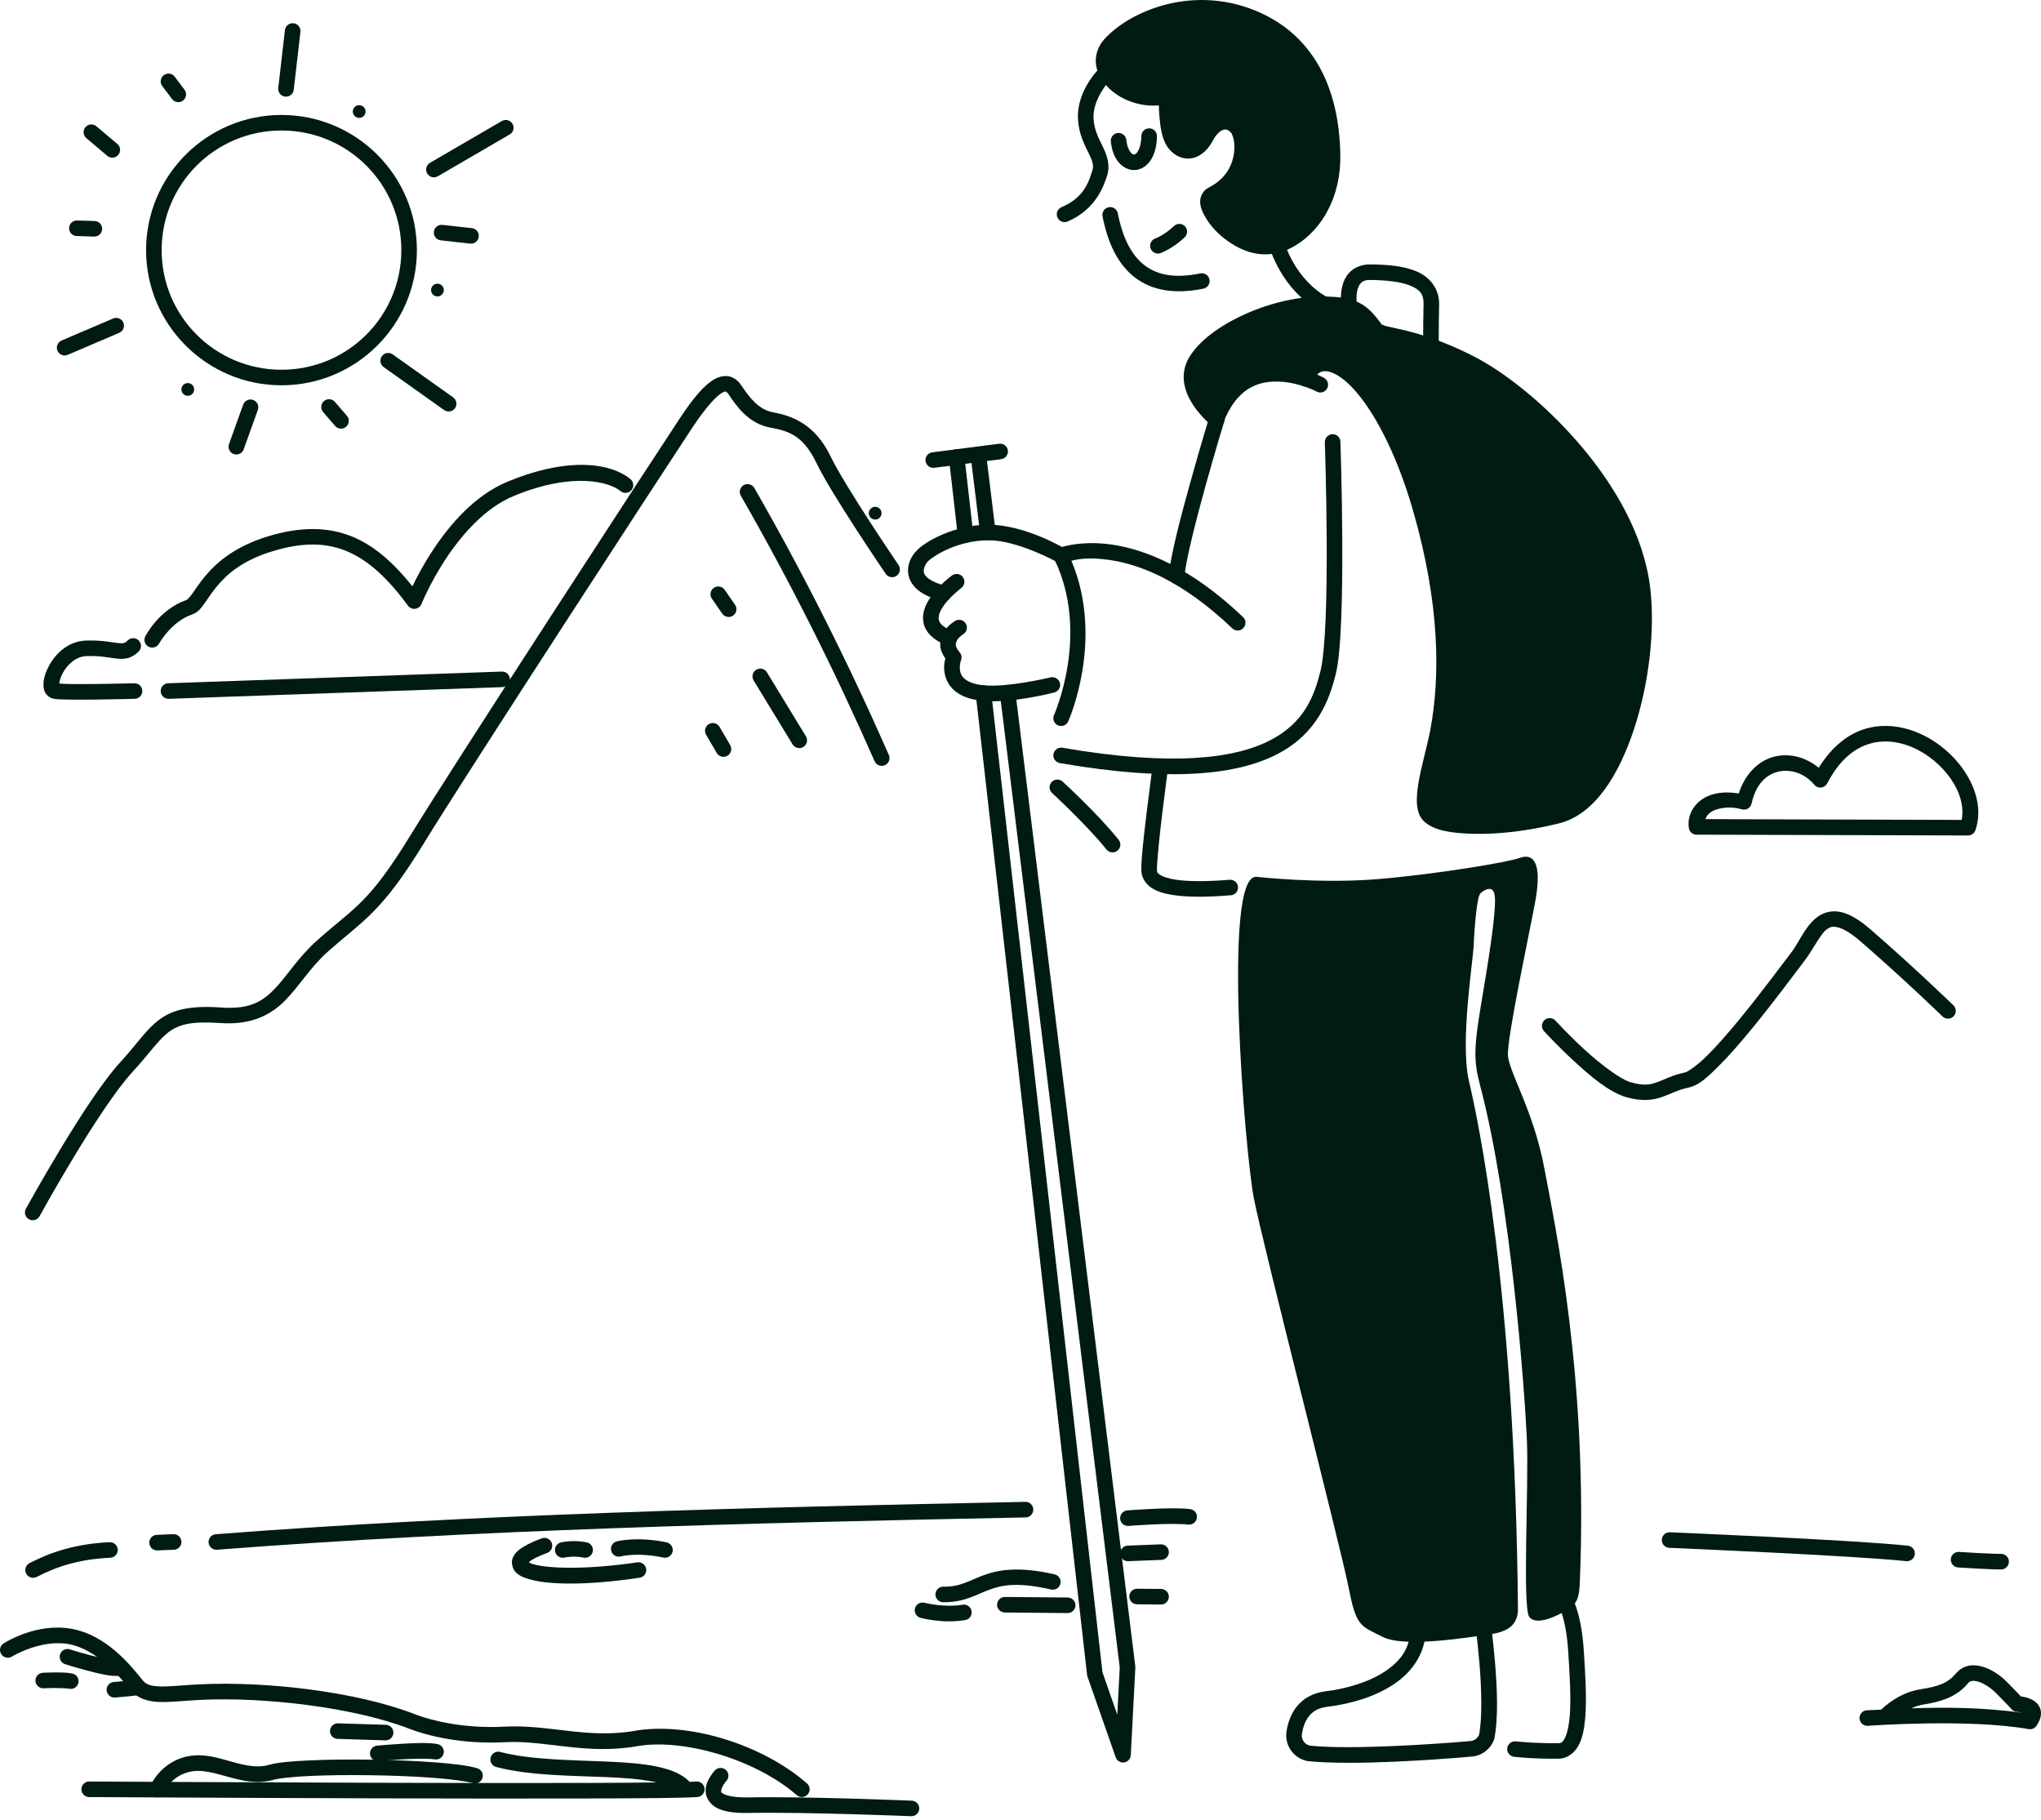 <svg width="360" height="321" viewBox="0 0 360 321" fill="none" xmlns="http://www.w3.org/2000/svg">
<path d="M49.651 20.275C36.476 20.275 25.767 30.964 25.767 44.112C25.767 57.261 36.476 67.949 49.651 67.949C62.825 67.949 73.533 57.26 73.533 44.112C73.533 30.964 62.825 20.275 49.651 20.275ZM49.651 23.015C61.342 23.015 70.788 32.444 70.788 44.112C70.788 55.78 61.342 65.208 49.651 65.208C37.96 65.208 28.512 55.78 28.512 44.112C28.512 32.444 37.96 23.015 49.651 23.015Z" fill="#001B13"/>
<path d="M51.783 4.102C51.603 4.082 51.422 4.096 51.248 4.146C51.074 4.195 50.912 4.278 50.77 4.39C50.629 4.502 50.511 4.641 50.423 4.798C50.335 4.956 50.279 5.129 50.259 5.308L49.079 15.52C49.037 15.881 49.141 16.244 49.368 16.529C49.594 16.814 49.925 16.998 50.287 17.039C50.467 17.06 50.648 17.045 50.822 16.995C50.995 16.946 51.157 16.863 51.299 16.751C51.44 16.639 51.558 16.5 51.646 16.343C51.733 16.185 51.789 16.012 51.81 15.833L52.99 5.622C53.031 5.261 52.928 4.898 52.701 4.613C52.475 4.328 52.145 4.144 51.783 4.102Z" fill="#001B13"/>
<path fill-rule="evenodd" clip-rule="evenodd" d="M64.482 19.669C64.482 19.967 64.363 20.253 64.152 20.464C63.941 20.675 63.654 20.793 63.355 20.793C63.056 20.793 62.77 20.675 62.559 20.464C62.347 20.253 62.229 19.967 62.229 19.669C62.229 19.371 62.347 19.085 62.559 18.874C62.77 18.663 63.056 18.545 63.355 18.545C63.654 18.545 63.941 18.663 64.152 18.874C64.363 19.085 64.482 19.371 64.482 19.669Z" fill="#001B13"/>
<path fill-rule="evenodd" clip-rule="evenodd" d="M78.285 51.156C78.285 51.454 78.166 51.74 77.955 51.951C77.744 52.162 77.457 52.281 77.158 52.281C76.859 52.281 76.573 52.162 76.362 51.951C76.151 51.74 76.032 51.454 76.032 51.156C76.032 50.858 76.151 50.572 76.362 50.361C76.573 50.15 76.859 50.032 77.158 50.032C77.457 50.032 77.744 50.15 77.955 50.361C78.166 50.572 78.285 50.858 78.285 51.156Z" fill="#001B13"/>
<path fill-rule="evenodd" clip-rule="evenodd" d="M155.493 90.507C155.493 90.806 155.374 91.092 155.163 91.302C154.951 91.513 154.665 91.632 154.366 91.632C154.067 91.632 153.781 91.513 153.57 91.302C153.358 91.092 153.24 90.806 153.24 90.507C153.24 90.209 153.358 89.923 153.57 89.713C153.781 89.502 154.067 89.383 154.366 89.383C154.665 89.383 154.951 89.502 155.163 89.713C155.374 89.923 155.493 90.209 155.493 90.507Z" fill="#001B13"/>
<path fill-rule="evenodd" clip-rule="evenodd" d="M34.247 68.68C34.247 68.978 34.128 69.264 33.917 69.475C33.706 69.686 33.419 69.804 33.12 69.804C32.822 69.804 32.535 69.686 32.324 69.475C32.113 69.264 31.994 68.978 31.994 68.68C31.994 68.382 32.113 68.096 32.324 67.885C32.535 67.674 32.822 67.556 33.12 67.556C33.419 67.556 33.706 67.674 33.917 67.885C34.128 68.096 34.247 68.382 34.247 68.68Z" fill="#001B13"/>
<path d="M88.519 21.341L75.839 28.718C75.525 28.901 75.296 29.202 75.203 29.554C75.11 29.905 75.161 30.28 75.345 30.594C75.529 30.908 75.83 31.136 76.182 31.229C76.535 31.321 76.91 31.27 77.224 31.087L89.904 23.71C90.219 23.527 90.448 23.226 90.54 22.874C90.633 22.523 90.582 22.148 90.398 21.834C90.215 21.52 89.914 21.292 89.561 21.199C89.209 21.107 88.834 21.158 88.519 21.341Z" fill="#001B13"/>
<path d="M78.043 39.659C77.863 39.639 77.682 39.655 77.508 39.705C77.335 39.755 77.173 39.839 77.032 39.952C76.891 40.064 76.774 40.203 76.687 40.361C76.6 40.519 76.545 40.692 76.525 40.871C76.505 41.05 76.521 41.232 76.571 41.405C76.621 41.578 76.705 41.739 76.818 41.88C76.931 42.021 77.07 42.138 77.228 42.225C77.386 42.312 77.56 42.366 77.74 42.386L82.931 42.962C83.111 42.981 83.292 42.966 83.466 42.916C83.639 42.866 83.8 42.782 83.942 42.669C84.082 42.557 84.2 42.418 84.287 42.26C84.374 42.102 84.429 41.928 84.449 41.749C84.469 41.57 84.453 41.389 84.403 41.216C84.353 41.043 84.269 40.882 84.156 40.741C84.043 40.6 83.904 40.483 83.746 40.396C83.588 40.309 83.414 40.255 83.234 40.235L78.043 39.659Z" fill="#001B13"/>
<path d="M69.267 62.503C69.12 62.399 68.954 62.324 68.778 62.283C68.602 62.243 68.42 62.238 68.242 62.267C68.064 62.297 67.893 62.362 67.74 62.458C67.587 62.553 67.455 62.678 67.35 62.825C67.245 62.971 67.17 63.137 67.13 63.313C67.089 63.489 67.084 63.67 67.114 63.848C67.144 64.026 67.208 64.196 67.304 64.349C67.4 64.501 67.525 64.634 67.672 64.738L78.338 72.319C78.485 72.424 78.651 72.498 78.827 72.539C79.003 72.579 79.185 72.584 79.363 72.555C79.541 72.525 79.712 72.46 79.865 72.365C80.018 72.269 80.151 72.144 80.255 71.997C80.467 71.701 80.551 71.333 80.491 70.975C80.43 70.616 80.23 70.296 79.933 70.085L69.267 62.503Z" fill="#001B13"/>
<path d="M57.141 70.738C56.864 70.975 56.694 71.312 56.667 71.675C56.641 72.038 56.759 72.396 56.997 72.672L59.107 75.12C59.345 75.395 59.683 75.565 60.046 75.592C60.41 75.619 60.769 75.501 61.045 75.263C61.321 75.026 61.492 74.689 61.519 74.326C61.546 73.963 61.428 73.605 61.19 73.329L59.08 70.883C58.962 70.746 58.819 70.634 58.657 70.552C58.496 70.471 58.321 70.422 58.141 70.409C57.96 70.395 57.779 70.418 57.608 70.474C57.436 70.53 57.277 70.62 57.141 70.738Z" fill="#001B13"/>
<path d="M44.649 70.534C44.479 70.474 44.298 70.447 44.118 70.456C43.938 70.464 43.761 70.508 43.598 70.585C43.434 70.662 43.288 70.771 43.167 70.904C43.045 71.038 42.952 71.194 42.891 71.363L40.392 78.32C40.331 78.489 40.304 78.669 40.313 78.849C40.322 79.029 40.366 79.206 40.443 79.369C40.52 79.532 40.629 79.678 40.763 79.799C40.897 79.92 41.053 80.013 41.223 80.074C41.393 80.135 41.573 80.162 41.754 80.153C41.934 80.144 42.111 80.1 42.274 80.023C42.437 79.946 42.584 79.838 42.705 79.704C42.826 79.571 42.92 79.415 42.981 79.245L45.48 72.289C45.54 72.119 45.567 71.939 45.558 71.759C45.55 71.579 45.505 71.403 45.428 71.24C45.351 71.077 45.243 70.931 45.109 70.81C44.975 70.689 44.819 70.595 44.649 70.534Z" fill="#001B13"/>
<path d="M21.002 56.158C20.834 56.091 20.655 56.058 20.474 56.06C20.294 56.062 20.116 56.1 19.95 56.171L10.86 60.056C10.694 60.127 10.544 60.23 10.418 60.359C10.292 60.488 10.192 60.641 10.125 60.808C10.058 60.975 10.025 61.154 10.027 61.334C10.029 61.515 10.067 61.693 10.138 61.858C10.209 62.024 10.312 62.174 10.442 62.3C10.571 62.425 10.724 62.525 10.891 62.592C11.059 62.658 11.238 62.692 11.419 62.69C11.599 62.687 11.778 62.65 11.944 62.579L21.033 58.693C21.199 58.622 21.349 58.519 21.476 58.39C21.602 58.261 21.701 58.109 21.768 57.941C21.835 57.774 21.868 57.595 21.866 57.415C21.864 57.235 21.826 57.057 21.755 56.891C21.684 56.726 21.581 56.576 21.451 56.45C21.322 56.324 21.169 56.225 21.002 56.158Z" fill="#001B13"/>
<path d="M13.603 38.883C13.423 38.878 13.243 38.908 13.074 38.971C12.905 39.035 12.751 39.132 12.619 39.255C12.488 39.378 12.382 39.526 12.307 39.691C12.233 39.855 12.192 40.032 12.187 40.212C12.181 40.392 12.211 40.572 12.275 40.74C12.339 40.909 12.435 41.063 12.559 41.195C12.682 41.326 12.831 41.432 12.995 41.506C13.16 41.58 13.338 41.621 13.518 41.626L16.599 41.721C16.964 41.732 17.317 41.599 17.583 41.35C17.849 41.101 18.005 40.757 18.016 40.394C18.022 40.214 17.992 40.034 17.928 39.865C17.864 39.697 17.768 39.543 17.644 39.411C17.52 39.28 17.372 39.174 17.207 39.1C17.043 39.026 16.865 38.985 16.685 38.98L13.603 38.883Z" fill="#001B13"/>
<path d="M16.001 21.951C15.638 21.981 15.301 22.154 15.066 22.432C14.831 22.71 14.716 23.069 14.746 23.432C14.777 23.794 14.95 24.13 15.229 24.364L18.924 27.484C19.203 27.718 19.563 27.833 19.926 27.803C20.29 27.772 20.626 27.599 20.861 27.322C21.096 27.044 21.211 26.684 21.181 26.322C21.151 25.959 20.978 25.624 20.7 25.389L17.004 22.269C16.866 22.153 16.706 22.065 16.534 22.011C16.362 21.956 16.181 21.936 16.001 21.951Z" fill="#001B13"/>
<path d="M28.894 13.248C28.602 13.466 28.41 13.791 28.358 14.151C28.307 14.511 28.401 14.877 28.619 15.168L30.349 17.471C30.457 17.615 30.593 17.737 30.748 17.829C30.904 17.921 31.075 17.981 31.254 18.007C31.433 18.032 31.615 18.022 31.79 17.977C31.965 17.933 32.13 17.854 32.274 17.745C32.565 17.527 32.758 17.202 32.809 16.842C32.861 16.482 32.767 16.116 32.549 15.825L30.818 13.523C30.599 13.232 30.273 13.039 29.913 12.988C29.552 12.937 29.186 13.03 28.894 13.248Z" fill="#001B13"/>
<path d="M127.403 66.37C126.925 66.452 126.45 66.631 126.004 66.885C124.217 67.901 122.399 70.018 119.83 73.895C114.755 81.551 80.027 134.866 72.456 147.225C64.996 159.389 62.713 159.832 56.025 165.768C52.538 168.86 50.596 172.193 48.408 174.44C46.22 176.687 43.972 178.031 39.057 177.687C33.689 177.311 30.561 178.007 28.153 179.783C25.745 181.56 24.217 184.065 21.265 187.28C18.057 190.77 13.962 197.174 10.577 202.783C7.192 208.392 4.567 213.173 4.567 213.173C4.392 213.492 4.352 213.867 4.454 214.216C4.556 214.565 4.793 214.859 5.112 215.034C5.271 215.121 5.445 215.176 5.624 215.195C5.804 215.215 5.985 215.199 6.159 215.149C6.332 215.098 6.494 215.014 6.635 214.901C6.775 214.788 6.892 214.649 6.979 214.49C6.979 214.49 9.579 209.755 12.932 204.199C16.285 198.643 20.443 192.233 23.292 189.134C26.388 185.761 27.978 183.324 29.788 181.989C31.597 180.653 33.785 180.069 38.865 180.425C44.407 180.813 47.844 178.955 50.379 176.352C52.914 173.749 54.731 170.585 57.851 167.819C57.851 167.819 57.851 167.818 57.851 167.818C64.36 162.04 67.221 161.018 74.802 148.657C74.802 148.657 74.802 148.656 74.802 148.656C82.255 136.488 117.105 82.98 122.123 75.408C124.6 71.671 126.421 69.806 127.363 69.27C127.835 69.002 127.964 69.046 128.028 69.065C128.093 69.084 128.269 69.182 128.518 69.555C129.951 71.703 132.08 74.716 135.864 75.414C138.917 75.979 141.621 76.659 144.028 81.686C144.028 81.687 144.028 81.688 144.028 81.688C145.406 84.556 148.421 89.351 151.129 93.525C153.838 97.698 156.22 101.193 156.22 101.193C156.425 101.494 156.741 101.701 157.099 101.769C157.457 101.837 157.828 101.76 158.129 101.556C158.278 101.455 158.406 101.325 158.505 101.174C158.604 101.024 158.672 100.855 158.706 100.678C158.74 100.501 158.739 100.319 158.702 100.143C158.665 99.966 158.594 99.799 158.492 99.65C158.492 99.65 156.124 96.177 153.435 92.033C150.746 87.89 147.718 83.023 146.508 80.503L146.508 80.501C143.755 74.753 139.651 73.325 136.365 72.717C133.809 72.246 132.186 70.104 130.805 68.034C130.35 67.353 129.721 66.706 128.813 66.436C128.36 66.301 127.88 66.287 127.403 66.37Z" fill="#001B13"/>
<path d="M88.517 118.438L29.669 120.501C29.305 120.514 28.961 120.671 28.713 120.937C28.464 121.203 28.332 121.557 28.344 121.92C28.357 122.284 28.514 122.627 28.781 122.875C29.047 123.123 29.402 123.255 29.766 123.243L88.614 121.181C88.978 121.168 89.322 121.011 89.571 120.745C89.819 120.479 89.952 120.126 89.939 119.762C89.933 119.582 89.891 119.405 89.816 119.241C89.742 119.077 89.635 118.929 89.503 118.806C89.371 118.683 89.216 118.587 89.047 118.524C88.878 118.461 88.698 118.432 88.517 118.438Z" fill="#001B13"/>
<path d="M24.448 112.935C24.318 112.81 24.165 112.711 23.997 112.645C23.829 112.579 23.65 112.546 23.469 112.549C23.288 112.552 23.11 112.59 22.945 112.662C22.779 112.734 22.629 112.837 22.503 112.967C22.188 113.292 22.03 113.36 21.816 113.411C21.602 113.462 21.258 113.467 20.704 113.399C19.597 113.263 17.793 112.875 15.145 112.97C12.014 113.083 9.805 115.279 8.653 117.393C8.078 118.45 7.73 119.5 7.673 120.502C7.644 121.002 7.673 121.506 7.919 122.034C8.162 122.561 8.759 123.103 9.429 123.222C10.19 123.359 11.213 123.369 12.637 123.385C14.061 123.401 15.766 123.39 17.413 123.369C20.707 123.327 23.764 123.243 23.764 123.243C23.944 123.238 24.122 123.198 24.287 123.124C24.452 123.051 24.6 122.945 24.724 122.815C24.849 122.684 24.946 122.53 25.01 122.361C25.075 122.193 25.105 122.014 25.1 121.834C25.095 121.654 25.055 121.476 24.981 121.312C24.907 121.147 24.802 120.999 24.671 120.875C24.54 120.751 24.386 120.654 24.217 120.59C24.048 120.526 23.869 120.495 23.688 120.5C23.688 120.5 20.647 120.583 17.378 120.625C15.744 120.645 14.052 120.656 12.667 120.64C11.553 120.628 10.888 120.581 10.454 120.546C10.497 120.117 10.677 119.423 11.068 118.705C11.898 117.182 13.386 115.778 15.244 115.711C17.585 115.627 19.026 115.958 20.37 116.123C21.041 116.205 21.724 116.254 22.454 116.08C23.185 115.906 23.893 115.48 24.479 114.876C24.605 114.746 24.704 114.594 24.77 114.426C24.837 114.258 24.869 114.079 24.866 113.899C24.863 113.719 24.825 113.541 24.753 113.376C24.681 113.21 24.578 113.061 24.448 112.935Z" fill="#001B13"/>
<path d="M103.38 81.997C99.76 81.861 95.137 82.633 89.543 84.945C83.684 87.37 79.316 92.536 76.346 97.041C74.598 99.693 73.497 101.832 72.75 103.407C69.429 99.252 66.036 96.248 62.179 94.66C57.769 92.844 52.856 92.875 47.185 94.617C41.468 96.372 38.21 99.175 36.193 101.595C35.184 102.806 34.475 103.915 33.924 104.691C33.374 105.467 32.961 105.785 32.961 105.785C28.035 107.465 25.639 112.202 25.639 112.202C25.555 112.362 25.503 112.536 25.486 112.716C25.469 112.895 25.488 113.076 25.542 113.249C25.596 113.421 25.683 113.581 25.798 113.719C25.914 113.858 26.055 113.972 26.215 114.056C26.538 114.225 26.915 114.26 27.262 114.152C27.61 114.044 27.901 113.803 28.071 113.481C28.071 113.481 30.204 109.625 33.85 108.382C34.99 107.992 35.553 107.141 36.166 106.277C36.779 105.413 37.419 104.411 38.304 103.35C40.074 101.227 42.768 98.844 47.992 97.24C53.255 95.623 57.382 95.653 61.13 97.196C64.878 98.739 68.342 101.888 71.96 106.815C72.105 107.012 72.301 107.167 72.526 107.264C72.751 107.361 72.998 107.396 73.242 107.365C73.485 107.334 73.716 107.239 73.91 107.089C74.104 106.94 74.254 106.741 74.345 106.514C74.345 106.514 75.829 102.814 78.641 98.549C81.453 94.283 85.584 89.553 90.593 87.48C101.173 83.108 107.575 85.05 109.445 86.606C109.725 86.839 110.086 86.951 110.449 86.918C110.811 86.886 111.146 86.71 111.38 86.431C111.495 86.293 111.583 86.133 111.637 85.961C111.69 85.789 111.71 85.608 111.693 85.429C111.677 85.249 111.625 85.075 111.542 84.915C111.458 84.756 111.343 84.614 111.204 84.499C109.616 83.178 106.998 82.133 103.378 81.997L103.38 81.997Z" fill="#001B13"/>
<path d="M126.94 103.449C126.763 103.417 126.58 103.42 126.404 103.458C126.228 103.496 126.06 103.569 125.912 103.672C125.613 103.878 125.408 104.195 125.342 104.553C125.277 104.911 125.356 105.28 125.563 105.579L127.39 108.218C127.493 108.366 127.624 108.493 127.775 108.591C127.927 108.689 128.096 108.756 128.274 108.788C128.452 108.821 128.634 108.818 128.811 108.78C128.987 108.742 129.155 108.67 129.303 108.568C129.452 108.465 129.578 108.334 129.676 108.183C129.774 108.032 129.841 107.863 129.874 107.685C129.906 107.508 129.903 107.326 129.865 107.15C129.827 106.974 129.755 106.807 129.652 106.659L127.825 104.02C127.722 103.871 127.591 103.745 127.44 103.647C127.288 103.549 127.118 103.482 126.94 103.449Z" fill="#001B13"/>
<path d="M134.427 117.956C134.251 117.913 134.069 117.905 133.89 117.933C133.712 117.96 133.54 118.023 133.386 118.117C133.232 118.21 133.098 118.333 132.991 118.479C132.884 118.624 132.808 118.789 132.765 118.964C132.722 119.139 132.715 119.321 132.742 119.499C132.77 119.677 132.833 119.848 132.926 120.002L139.8 131.277C139.894 131.431 140.017 131.565 140.163 131.672C140.309 131.778 140.474 131.855 140.649 131.897C140.825 131.94 141.007 131.948 141.185 131.92C141.364 131.892 141.535 131.83 141.689 131.736C142 131.547 142.223 131.242 142.309 130.889C142.396 130.536 142.338 130.163 142.149 129.852L135.275 118.577C135.086 118.266 134.781 118.043 134.427 117.956Z" fill="#001B13"/>
<path d="M126.083 127.559C125.908 127.513 125.726 127.502 125.547 127.526C125.368 127.551 125.196 127.61 125.04 127.701C124.884 127.791 124.748 127.912 124.638 128.055C124.529 128.198 124.449 128.362 124.403 128.536C124.357 128.71 124.346 128.892 124.37 129.07C124.394 129.249 124.453 129.421 124.544 129.576L126.419 132.791C126.51 132.946 126.631 133.083 126.774 133.192C126.918 133.301 127.082 133.381 127.256 133.427C127.431 133.473 127.613 133.484 127.791 133.46C127.97 133.435 128.143 133.376 128.299 133.286C128.455 133.195 128.591 133.074 128.701 132.931C128.81 132.788 128.89 132.624 128.936 132.45C128.982 132.276 128.993 132.094 128.969 131.916C128.945 131.737 128.885 131.565 128.795 131.41L126.92 128.196C126.829 128.04 126.708 127.903 126.565 127.794C126.421 127.685 126.257 127.605 126.083 127.559Z" fill="#001B13"/>
<path d="M131.178 85.556C130.862 85.737 130.631 86.036 130.535 86.387C130.44 86.738 130.488 87.112 130.669 87.428C139.345 102.524 147.183 118.146 154.264 134.245C154.411 134.578 154.684 134.84 155.023 134.972C155.363 135.104 155.741 135.096 156.074 134.95C156.408 134.804 156.669 134.531 156.802 134.193C156.934 133.854 156.927 133.477 156.78 133.144C149.662 116.96 141.78 101.25 133.053 86.064C132.871 85.749 132.572 85.518 132.22 85.423C131.869 85.328 131.494 85.376 131.178 85.556Z" fill="#001B13"/>
<path d="M19.337 271.985C13.352 272.254 8.922 273.745 5.204 275.677C5.044 275.76 4.902 275.874 4.786 276.012C4.67 276.15 4.582 276.309 4.528 276.481C4.473 276.653 4.454 276.834 4.469 277.013C4.485 277.193 4.536 277.367 4.62 277.527C4.788 277.85 5.078 278.092 5.425 278.201C5.772 278.311 6.149 278.278 6.472 278.11C9.919 276.32 13.866 274.976 19.462 274.724C19.826 274.708 20.168 274.548 20.414 274.28C20.66 274.011 20.789 273.656 20.772 273.293C20.764 273.113 20.721 272.937 20.644 272.773C20.567 272.61 20.459 272.464 20.326 272.342C20.193 272.221 20.037 272.127 19.867 272.065C19.697 272.004 19.517 271.977 19.337 271.985Z" fill="#001B13"/>
<path d="M30.578 270.572L27.651 270.687C27.287 270.701 26.943 270.859 26.695 271.126C26.448 271.393 26.317 271.747 26.331 272.111C26.337 272.291 26.38 272.468 26.456 272.632C26.531 272.795 26.638 272.943 26.771 273.065C26.903 273.187 27.059 273.283 27.228 273.345C27.398 273.407 27.578 273.436 27.758 273.429L30.685 273.314C31.049 273.3 31.393 273.142 31.64 272.875C31.888 272.608 32.019 272.254 32.005 271.89C31.998 271.71 31.956 271.533 31.88 271.369C31.805 271.206 31.698 271.058 31.565 270.936C31.433 270.814 31.277 270.718 31.108 270.656C30.938 270.594 30.758 270.565 30.578 270.572Z" fill="#001B13"/>
<path d="M180.856 264.869C131.894 265.848 83.294 267.081 38.054 270.576C37.874 270.589 37.699 270.638 37.538 270.72C37.377 270.802 37.233 270.914 37.116 271.051C36.998 271.188 36.909 271.346 36.853 271.518C36.797 271.689 36.775 271.87 36.789 272.049C36.818 272.412 36.989 272.749 37.266 272.985C37.543 273.222 37.903 273.339 38.266 273.311C83.404 269.824 131.957 268.591 180.909 267.612C181.274 267.605 181.62 267.454 181.873 267.192C182.126 266.929 182.264 266.578 182.257 266.214C182.249 265.85 182.098 265.504 181.835 265.252C181.572 265 181.22 264.862 180.856 264.869Z" fill="#001B13"/>
<path d="M95.552 271.302C94.204 271.801 93.138 272.294 92.305 272.816C91.471 273.337 90.821 273.861 90.455 274.695C90.09 275.528 90.383 276.703 90.991 277.303C91.599 277.904 92.348 278.219 93.259 278.487C96.902 279.56 103.633 279.6 112.815 278.251C112.994 278.225 113.166 278.163 113.321 278.071C113.475 277.979 113.611 277.856 113.718 277.712C113.826 277.567 113.904 277.403 113.948 277.228C113.992 277.053 114.001 276.872 113.975 276.693C113.948 276.515 113.887 276.344 113.794 276.189C113.702 276.035 113.579 275.9 113.434 275.792C113.29 275.685 113.125 275.607 112.95 275.563C112.775 275.519 112.593 275.51 112.414 275.536C103.45 276.854 96.729 276.648 94.036 275.855C93.591 275.724 93.482 275.628 93.302 275.524C93.419 275.402 93.418 275.358 93.764 275.141C94.356 274.771 95.275 274.33 96.506 273.875C96.848 273.749 97.126 273.492 97.278 273.162C97.43 272.831 97.444 272.454 97.318 272.113C97.191 271.772 96.934 271.495 96.603 271.343C96.272 271.191 95.894 271.176 95.552 271.302Z" fill="#001B13"/>
<path d="M100.298 271.827C99.467 271.892 98.94 272.02 98.94 272.02C98.764 272.061 98.599 272.136 98.452 272.242C98.306 272.347 98.181 272.48 98.087 272.634C97.992 272.787 97.928 272.957 97.899 273.135C97.87 273.313 97.877 273.495 97.918 273.67C98.002 274.024 98.223 274.33 98.533 274.521C98.843 274.712 99.216 274.773 99.57 274.69C99.57 274.69 101.154 274.334 102.933 274.699C103.11 274.736 103.292 274.737 103.469 274.703C103.647 274.669 103.815 274.601 103.966 274.501C104.117 274.402 104.247 274.275 104.348 274.125C104.449 273.976 104.52 273.809 104.557 273.632C104.593 273.456 104.594 273.274 104.56 273.097C104.526 272.92 104.458 272.751 104.358 272.601C104.259 272.45 104.131 272.321 103.981 272.22C103.832 272.119 103.664 272.048 103.487 272.012C102.266 271.761 101.13 271.762 100.298 271.827Z" fill="#001B13"/>
<path d="M111.233 271.51C109.684 271.604 108.785 271.837 108.785 271.837C108.432 271.93 108.132 272.159 107.949 272.474C107.766 272.788 107.715 273.162 107.809 273.514C107.855 273.688 107.935 273.852 108.045 273.995C108.154 274.138 108.291 274.258 108.447 274.349C108.604 274.439 108.776 274.498 108.955 274.522C109.134 274.546 109.316 274.534 109.491 274.488C109.491 274.488 112.347 273.706 117.003 274.696C117.359 274.772 117.73 274.703 118.036 274.505C118.342 274.308 118.556 273.997 118.632 273.642C118.67 273.465 118.673 273.284 118.64 273.106C118.608 272.929 118.54 272.76 118.442 272.609C118.344 272.458 118.217 272.327 118.068 272.225C117.92 272.123 117.752 272.051 117.576 272.013C114.979 271.461 112.781 271.417 111.233 271.51Z" fill="#001B13"/>
<path d="M163.074 282.669C162.722 282.575 162.347 282.625 162.032 282.807C161.717 282.989 161.486 283.289 161.392 283.64C161.298 283.992 161.348 284.366 161.53 284.681C161.713 284.995 162.013 285.225 162.365 285.319C162.365 285.319 166.245 286.396 170.245 285.715C170.423 285.684 170.593 285.62 170.746 285.524C170.899 285.428 171.031 285.303 171.136 285.156C171.24 285.009 171.315 284.843 171.355 284.667C171.395 284.491 171.4 284.31 171.37 284.132C171.339 283.954 171.274 283.784 171.178 283.631C171.082 283.479 170.956 283.347 170.809 283.242C170.662 283.138 170.495 283.064 170.319 283.024C170.143 282.984 169.96 282.979 169.782 283.01C166.568 283.557 163.074 282.669 163.074 282.669Z" fill="#001B13"/>
<path d="M178.403 276.823C176.393 276.917 174.837 277.312 173.511 277.801C170.86 278.78 169.398 279.872 166.386 279.829C166.022 279.823 165.67 279.962 165.409 280.216C165.147 280.469 164.997 280.816 164.992 281.179C164.989 281.36 165.022 281.539 165.089 281.706C165.155 281.874 165.254 282.026 165.38 282.156C165.506 282.285 165.656 282.388 165.822 282.46C165.988 282.531 166.166 282.569 166.347 282.571C170.055 282.625 172.172 281.222 174.464 280.376C176.755 279.53 179.488 278.977 185.396 280.325C185.752 280.406 186.124 280.343 186.433 280.15C186.742 279.956 186.961 279.649 187.042 279.294C187.082 279.119 187.087 278.937 187.057 278.759C187.027 278.582 186.962 278.412 186.866 278.259C186.77 278.107 186.644 277.974 186.497 277.87C186.35 277.766 186.184 277.692 186.008 277.652C182.872 276.936 180.412 276.728 178.403 276.823Z" fill="#001B13"/>
<path d="M177.256 281.64C176.892 281.636 176.541 281.778 176.281 282.033C176.021 282.287 175.873 282.635 175.87 282.998C175.866 283.362 176.008 283.712 176.263 283.972C176.519 284.231 176.867 284.379 177.231 284.382L188.311 284.482C188.491 284.483 188.67 284.45 188.838 284.382C189.005 284.315 189.158 284.215 189.287 284.088C189.415 283.962 189.518 283.812 189.588 283.646C189.659 283.48 189.696 283.302 189.697 283.121C189.699 282.941 189.665 282.762 189.598 282.595C189.53 282.428 189.43 282.276 189.303 282.148C189.177 282.019 189.026 281.917 188.86 281.846C188.694 281.776 188.515 281.739 188.334 281.737L177.256 281.64Z" fill="#001B13"/>
<path d="M200.578 280.188C200.397 280.186 200.218 280.22 200.051 280.288C199.883 280.355 199.731 280.455 199.602 280.581C199.473 280.708 199.371 280.858 199.3 281.024C199.23 281.19 199.193 281.368 199.191 281.548C199.188 281.912 199.33 282.262 199.585 282.522C199.84 282.781 200.188 282.929 200.553 282.932L204.782 282.97C205.147 282.974 205.498 282.832 205.758 282.577C206.018 282.323 206.166 281.975 206.169 281.611C206.172 281.248 206.031 280.898 205.775 280.638C205.52 280.379 205.172 280.231 204.808 280.227L200.578 280.188Z" fill="#001B13"/>
<path d="M204.741 272.36L198.894 272.59C198.53 272.604 198.186 272.762 197.939 273.029C197.691 273.296 197.56 273.65 197.574 274.014C197.581 274.194 197.623 274.371 197.699 274.535C197.775 274.698 197.882 274.846 198.014 274.968C198.147 275.09 198.302 275.185 198.472 275.248C198.641 275.31 198.821 275.339 199.002 275.331L204.849 275.101C205.213 275.087 205.557 274.929 205.804 274.661C206.051 274.394 206.182 274.04 206.168 273.676C206.153 273.313 205.995 272.97 205.727 272.724C205.46 272.477 205.105 272.346 204.741 272.36Z" fill="#001B13"/>
<path d="M203.093 266.113C200.764 266.22 198.838 266.375 198.838 266.375C198.474 266.404 198.138 266.576 197.902 266.853C197.666 267.13 197.55 267.489 197.579 267.852C197.593 268.031 197.643 268.206 197.725 268.367C197.807 268.527 197.92 268.67 198.058 268.786C198.195 268.903 198.354 268.992 198.526 269.047C198.698 269.103 198.879 269.124 199.059 269.109C199.059 269.109 200.942 268.957 203.219 268.853C205.495 268.748 208.21 268.707 209.587 268.873C209.949 268.917 210.313 268.815 210.6 268.591C210.886 268.366 211.072 268.038 211.116 267.677C211.138 267.498 211.124 267.316 211.076 267.143C211.027 266.969 210.945 266.807 210.834 266.665C210.722 266.523 210.584 266.405 210.427 266.316C210.27 266.228 210.096 266.171 209.917 266.149C208.108 265.931 205.422 266.006 203.093 266.113Z" fill="#001B13"/>
<path d="M294.549 270.234C294.369 270.226 294.189 270.254 294.019 270.316C293.85 270.378 293.694 270.472 293.561 270.594C293.429 270.716 293.321 270.863 293.245 271.027C293.169 271.19 293.126 271.367 293.118 271.547C293.111 271.727 293.139 271.907 293.201 272.076C293.263 272.245 293.358 272.401 293.48 272.533C293.603 272.666 293.75 272.773 293.914 272.849C294.078 272.925 294.255 272.967 294.436 272.975C294.436 272.975 326.748 274.328 336.229 275.325C336.409 275.344 336.59 275.327 336.763 275.276C336.937 275.225 337.098 275.14 337.238 275.027C337.379 274.914 337.495 274.774 337.582 274.615C337.668 274.457 337.722 274.283 337.74 274.103C337.759 273.924 337.742 273.743 337.691 273.571C337.64 273.398 337.555 273.237 337.441 273.097C337.327 272.957 337.187 272.841 337.029 272.755C336.87 272.669 336.696 272.615 336.516 272.597C326.654 271.56 294.549 270.234 294.549 270.234Z" fill="#001B13"/>
<path d="M345.551 273.698C345.187 273.675 344.829 273.797 344.556 274.037C344.282 274.277 344.115 274.616 344.091 274.978C344.08 275.158 344.103 275.338 344.162 275.509C344.22 275.68 344.311 275.837 344.43 275.972C344.549 276.108 344.694 276.219 344.856 276.298C345.017 276.378 345.194 276.425 345.374 276.436C345.374 276.436 346.881 276.532 348.577 276.624C350.273 276.716 352.086 276.807 353.002 276.783C353.367 276.774 353.712 276.62 353.963 276.356C354.214 276.093 354.349 275.741 354.34 275.377C354.336 275.197 354.296 275.02 354.222 274.855C354.149 274.69 354.044 274.542 353.913 274.418C353.782 274.293 353.628 274.196 353.46 274.132C353.291 274.067 353.112 274.036 352.931 274.04C352.344 274.056 350.405 273.975 348.725 273.884C347.045 273.794 345.551 273.698 345.551 273.698Z" fill="#001B13"/>
<path d="M324.623 160.835C323.014 160.493 321.507 160.962 320.443 161.801C318.314 163.48 317.335 166.188 316.006 167.911C314.466 169.906 310.678 175.069 306.738 179.856C304.768 182.25 302.762 184.544 301.025 186.259C299.288 187.974 297.623 189.044 297.28 189.117C294.946 189.609 293.469 190.452 292.221 190.887C290.973 191.322 289.915 191.507 287.658 190.876L287.658 190.877C285.809 190.36 282.222 187.636 279.403 185.036C276.583 182.435 274.363 179.999 274.363 179.999C274.118 179.73 273.775 179.569 273.411 179.552C273.047 179.534 272.691 179.662 272.422 179.906C272.288 180.028 272.179 180.174 272.102 180.337C272.025 180.5 271.981 180.676 271.972 180.857C271.964 181.037 271.991 181.217 272.052 181.386C272.113 181.556 272.207 181.712 272.328 181.845C272.328 181.845 274.617 184.358 277.537 187.05C280.457 189.743 283.84 192.656 286.916 193.518C289.592 194.266 291.538 194.033 293.128 193.478C294.718 192.924 295.914 192.209 297.849 191.801L297.849 191.8C299.637 191.422 301.102 190.041 302.957 188.21C304.811 186.379 306.857 184.032 308.861 181.598C312.868 176.729 316.714 171.488 318.182 169.585C319.861 167.409 320.984 164.87 322.145 163.954C322.725 163.496 323.16 163.33 324.05 163.519C324.94 163.708 326.31 164.41 328.152 166.005C335.863 172.691 342.635 179.266 342.635 179.266C342.896 179.52 343.248 179.659 343.612 179.654C343.976 179.649 344.324 179.5 344.578 179.24C344.832 178.979 344.972 178.628 344.967 178.265C344.962 177.901 344.812 177.554 344.551 177.301C344.551 177.301 337.737 170.682 329.954 163.934L329.954 163.932C327.918 162.168 326.231 161.176 324.622 160.835L324.623 160.835Z" fill="#001B13"/>
<path d="M331.9 128.04C331.005 128.086 330.106 128.225 329.215 128.472C326.068 129.342 323.132 131.641 320.79 135.406C318.644 133.627 315.903 132.825 313.28 133.366C310.4 133.96 307.88 136.265 306.684 139.939C304.765 139.622 302.806 139.689 301.148 140.442C299.11 141.368 297.521 143.462 297.887 146.022C297.933 146.349 298.096 146.647 298.345 146.864C298.594 147.081 298.913 147.2 299.243 147.201L347.124 147.345C347.41 147.346 347.689 147.258 347.923 147.093C348.157 146.928 348.333 146.694 348.427 146.424C349.511 143.309 348.795 139.925 347.108 136.988C345.421 134.052 342.749 131.485 339.601 129.843C337.239 128.611 334.584 127.902 331.9 128.04ZM332.05 130.779C334.171 130.672 336.33 131.233 338.328 132.275C340.992 133.665 343.321 135.913 344.723 138.353C345.934 140.461 346.388 142.641 346.018 144.599L300.809 144.462C301.034 143.828 301.457 143.316 302.287 142.939C303.573 142.355 305.533 142.233 307.218 142.731C307.399 142.785 307.59 142.8 307.777 142.777C307.965 142.754 308.146 142.693 308.308 142.597C308.471 142.501 308.612 142.372 308.723 142.219C308.834 142.066 308.912 141.892 308.952 141.708C309.744 138.099 311.704 136.494 313.837 136.054C315.971 135.613 318.396 136.442 320.013 138.401C320.157 138.576 320.343 138.712 320.554 138.798C320.764 138.884 320.992 138.916 321.218 138.892C321.444 138.868 321.661 138.789 321.848 138.661C322.036 138.533 322.189 138.361 322.294 138.16C324.484 133.93 327.183 131.88 329.949 131.115C330.641 130.924 331.343 130.815 332.05 130.779Z" fill="#001B13"/>
<path d="M347.391 293.749C346.528 293.887 345.655 294.342 345.03 295.091C343.593 296.812 342.007 297.415 338.71 297.925C335.006 298.498 332.308 301.03 331.803 301.517C331.305 301.551 329.257 301.627 329.257 301.627C328.894 301.655 328.557 301.826 328.319 302.102C328.082 302.378 327.965 302.737 327.992 303.1C328.006 303.279 328.055 303.455 328.136 303.616C328.218 303.776 328.33 303.92 328.467 304.037C328.604 304.154 328.763 304.244 328.935 304.3C329.106 304.356 329.287 304.378 329.467 304.364C329.467 304.364 347.131 303.059 357.823 304.946C358.082 304.991 358.348 304.962 358.59 304.861C358.833 304.76 359.041 304.592 359.191 304.377C359.837 303.447 360.163 302.459 359.919 301.516C359.674 300.572 358.942 300.007 358.332 299.711C357.581 299.346 356.941 299.242 356.469 299.198C356.232 298.942 355.573 298.22 353.941 296.585C352.868 295.51 351.454 294.508 349.882 293.998C349.095 293.743 348.254 293.611 347.391 293.749ZM347.825 296.457C348.118 296.41 348.541 296.45 349.032 296.609C350.013 296.926 351.198 297.724 351.993 298.521C353.846 300.377 354.832 301.453 354.832 301.453C354.957 301.59 355.109 301.7 355.279 301.776C355.448 301.853 355.631 301.895 355.817 301.899C355.817 301.899 356.285 302.002 356.661 302.078C349.857 301.094 342.874 301.076 337.137 301.284C337.788 300.984 338.466 300.739 339.13 300.636C342.659 300.09 345.214 299.155 347.141 296.847C347.357 296.588 347.532 296.504 347.825 296.457Z" fill="#001B13"/>
<path d="M8.003 287.19C3.781 287.768 0.636 289.83 0.636 289.83C0.329 290.026 0.112 290.335 0.033 290.69C-0.046 291.045 0.019 291.416 0.215 291.723C0.41 292.03 0.72 292.247 1.075 292.327C1.431 292.406 1.804 292.341 2.111 292.146C2.111 292.146 7.099 289.095 12.043 289.941C16.946 290.78 21.073 295.619 22.974 298C22.974 298.001 22.974 298.002 22.974 298.003C24.242 299.583 26.158 300.102 28.167 300.163C30.177 300.224 32.471 299.936 35.261 299.796C46.539 299.227 62.478 301.112 72.167 304.873C75.261 306.075 81.349 307.663 89.105 307.252C96.269 306.871 103.309 309.54 112.428 307.953C120.542 306.541 133.302 310.287 140.53 316.591C140.666 316.71 140.823 316.8 140.995 316.858C141.166 316.916 141.346 316.939 141.526 316.927C141.707 316.915 141.883 316.867 142.044 316.787C142.206 316.707 142.35 316.596 142.469 316.46C142.588 316.325 142.679 316.167 142.736 315.996C142.794 315.826 142.818 315.645 142.805 315.465C142.793 315.286 142.746 315.11 142.665 314.949C142.585 314.787 142.474 314.643 142.338 314.525C134.346 307.554 121.294 303.624 111.956 305.25C103.608 306.702 96.853 304.092 88.96 304.512C81.659 304.899 75.876 303.37 73.164 302.316C62.831 298.305 46.825 296.464 35.122 297.055C32.227 297.2 29.911 297.472 28.251 297.422C26.593 297.371 25.779 297.108 25.122 296.29L25.122 296.288C23.19 293.87 18.811 288.317 12.507 287.237C10.937 286.969 9.41 286.997 8.003 287.19Z" fill="#001B13"/>
<path d="M15.736 314.186C15.371 314.184 15.021 314.326 14.762 314.582C14.503 314.838 14.356 315.186 14.354 315.549C14.352 315.73 14.387 315.908 14.455 316.075C14.523 316.242 14.623 316.394 14.75 316.522C14.877 316.651 15.028 316.753 15.194 316.823C15.361 316.893 15.539 316.929 15.72 316.93C15.72 316.93 40.712 317.081 66.606 317.156C79.553 317.193 92.726 317.211 103.116 317.182C113.506 317.154 120.931 317.099 123.015 316.925C123.195 316.911 123.37 316.86 123.531 316.778C123.692 316.695 123.834 316.582 123.951 316.444C124.067 316.307 124.156 316.147 124.211 315.976C124.265 315.804 124.286 315.623 124.271 315.444C124.256 315.264 124.206 315.089 124.123 314.929C124.04 314.769 123.927 314.627 123.789 314.51C123.651 314.394 123.491 314.306 123.319 314.251C123.147 314.196 122.966 314.176 122.786 314.191C121.263 314.317 113.489 314.412 103.108 314.44C92.727 314.468 79.558 314.449 66.614 314.411C40.725 314.336 15.736 314.186 15.736 314.186Z" fill="#001B13"/>
<path d="M128.044 312.156C127.912 312.033 127.757 311.937 127.588 311.874C127.419 311.811 127.239 311.782 127.059 311.788C126.879 311.794 126.701 311.836 126.537 311.911C126.373 311.985 126.225 312.092 126.102 312.223C126.102 312.223 125.699 312.653 125.31 313.269C124.922 313.884 124.468 314.726 124.457 315.819C124.448 316.912 125.159 318.193 126.437 318.849C127.714 319.505 129.461 319.782 132.081 319.731C141.981 319.541 160.715 320.307 160.715 320.307C160.895 320.314 161.075 320.286 161.245 320.224C161.414 320.162 161.57 320.067 161.702 319.945C161.835 319.823 161.943 319.676 162.018 319.512C162.094 319.349 162.137 319.172 162.144 318.992C162.152 318.812 162.123 318.632 162.061 318.463C161.999 318.294 161.904 318.139 161.782 318.007C161.659 317.874 161.512 317.767 161.348 317.691C161.184 317.616 161.007 317.573 160.827 317.566C160.827 317.566 142.136 316.795 132.029 316.989C129.652 317.034 128.281 316.71 127.694 316.409C127.107 316.107 127.205 316.076 127.207 315.844C127.207 315.612 127.391 315.119 127.637 314.73C127.882 314.34 128.111 314.095 128.111 314.095C128.234 313.963 128.33 313.808 128.393 313.64C128.457 313.471 128.486 313.291 128.48 313.111C128.474 312.931 128.432 312.754 128.358 312.59C128.283 312.426 128.176 312.279 128.044 312.156Z" fill="#001B13"/>
<path d="M88.219 308.971C88.044 308.926 87.862 308.914 87.683 308.939C87.504 308.963 87.332 309.023 87.176 309.114C87.02 309.204 86.884 309.325 86.775 309.469C86.665 309.612 86.586 309.776 86.54 309.95C86.494 310.125 86.483 310.306 86.507 310.485C86.532 310.663 86.591 310.835 86.683 310.991C86.774 311.146 86.894 311.283 87.038 311.392C87.182 311.501 87.346 311.58 87.521 311.626C93.474 313.185 100.763 313.139 107.049 313.415C110.192 313.553 113.079 313.769 115.342 314.249C117.605 314.728 119.158 315.49 119.868 316.4C120.091 316.688 120.42 316.874 120.782 316.92C121.143 316.965 121.508 316.865 121.796 316.642C122.084 316.418 122.271 316.09 122.316 315.729C122.362 315.368 122.261 315.004 122.038 314.717C120.673 312.965 118.47 312.108 115.914 311.566C113.358 311.024 110.362 310.815 107.17 310.675C100.788 310.396 93.612 310.384 88.219 308.971Z" fill="#001B13"/>
<path d="M33.504 309.676C28.266 310.51 26.428 315.135 26.428 315.135C26.299 315.475 26.309 315.852 26.458 316.184C26.607 316.516 26.882 316.775 27.223 316.905C27.563 317.034 27.942 317.024 28.274 316.875C28.607 316.726 28.867 316.452 28.997 316.112C28.997 316.112 30.118 312.993 33.937 312.386C35.77 312.094 37.897 312.72 40.285 313.38C42.673 314.041 45.364 314.714 48.215 313.888C49.106 313.629 51.638 313.344 54.749 313.204C57.86 313.064 61.644 313.024 65.453 313.081C69.262 313.137 73.101 313.289 76.324 313.53C79.547 313.771 82.213 314.13 83.398 314.476C83.748 314.578 84.124 314.537 84.444 314.362C84.763 314.187 85 313.893 85.103 313.544C85.153 313.371 85.169 313.19 85.15 313.011C85.131 312.832 85.076 312.658 84.989 312.5C84.903 312.342 84.786 312.202 84.645 312.089C84.504 311.977 84.343 311.892 84.169 311.842C82.484 311.35 79.828 311.04 76.529 310.794C73.231 310.547 69.349 310.394 65.494 310.336C61.639 310.279 57.814 310.319 54.626 310.463C51.438 310.606 48.982 310.808 47.447 311.254C45.439 311.836 43.338 311.379 41.018 310.737C38.697 310.095 36.199 309.247 33.503 309.676L33.504 309.676Z" fill="#001B13"/>
<path d="M74.217 307.4C73.108 307.41 71.914 307.474 70.768 307.54C68.476 307.673 66.502 307.863 66.502 307.863C66.322 307.88 66.148 307.933 65.988 308.017C65.829 308.102 65.687 308.217 65.573 308.356C65.458 308.495 65.371 308.656 65.319 308.828C65.266 309 65.248 309.181 65.265 309.361C65.3 309.723 65.478 310.056 65.76 310.287C66.041 310.518 66.403 310.628 66.766 310.593C66.766 310.593 68.697 310.407 70.927 310.278C73.158 310.149 75.817 310.126 76.661 310.283C76.838 310.316 77.021 310.314 77.197 310.276C77.374 310.239 77.541 310.167 77.69 310.065C77.839 309.963 77.967 309.833 78.065 309.682C78.163 309.531 78.231 309.362 78.264 309.184C78.33 308.827 78.251 308.457 78.045 308.158C77.838 307.858 77.521 307.652 77.163 307.586C76.352 307.435 75.327 307.39 74.217 307.4Z" fill="#001B13"/>
<path d="M59.625 303.927C59.261 303.916 58.907 304.049 58.641 304.298C58.376 304.547 58.22 304.891 58.208 305.254C58.203 305.435 58.233 305.614 58.296 305.783C58.36 305.951 58.457 306.105 58.58 306.237C58.704 306.368 58.852 306.474 59.017 306.548C59.182 306.622 59.359 306.663 59.54 306.668L67.974 306.932C68.154 306.937 68.334 306.907 68.503 306.844C68.672 306.78 68.826 306.684 68.958 306.56C69.09 306.437 69.195 306.289 69.27 306.124C69.344 305.96 69.385 305.783 69.391 305.603C69.396 305.423 69.366 305.243 69.302 305.075C69.238 304.906 69.142 304.752 69.018 304.621C68.895 304.489 68.746 304.384 68.582 304.309C68.417 304.235 68.24 304.194 68.059 304.189L59.625 303.927Z" fill="#001B13"/>
<path d="M9.469 294.953C8.411 294.963 7.55 295.012 7.55 295.012C7.186 295.032 6.845 295.195 6.602 295.466C6.359 295.736 6.233 296.092 6.253 296.456C6.263 296.635 6.308 296.812 6.386 296.974C6.465 297.136 6.574 297.282 6.708 297.402C6.843 297.522 7 297.615 7.17 297.674C7.34 297.734 7.521 297.76 7.701 297.75C7.701 297.75 8.505 297.706 9.495 297.696C10.486 297.687 11.698 297.733 12.231 297.833C12.589 297.9 12.959 297.823 13.26 297.618C13.561 297.414 13.768 297.098 13.836 296.741C13.904 296.383 13.826 296.014 13.621 295.713C13.416 295.412 13.099 295.205 12.741 295.138C11.746 294.95 10.527 294.943 9.469 294.953Z" fill="#001B13"/>
<path d="M24.001 296.254C23.036 296.391 20.065 296.639 20.065 296.639C19.885 296.653 19.71 296.703 19.549 296.785C19.388 296.867 19.245 296.98 19.128 297.118C19.012 297.255 18.923 297.414 18.868 297.585C18.812 297.757 18.791 297.938 18.806 298.117C18.821 298.297 18.871 298.472 18.953 298.632C19.035 298.792 19.148 298.935 19.286 299.052C19.424 299.168 19.583 299.257 19.755 299.312C19.927 299.367 20.108 299.388 20.288 299.373C20.288 299.373 23.137 299.148 24.388 298.97C24.749 298.919 25.074 298.726 25.293 298.436C25.512 298.145 25.606 297.779 25.555 297.419C25.504 297.059 25.311 296.734 25.02 296.515C24.728 296.297 24.362 296.203 24.001 296.254Z" fill="#001B13"/>
<path d="M12.324 290.882C12.152 290.826 11.971 290.806 11.791 290.82C11.611 290.835 11.436 290.885 11.276 290.967C11.115 291.049 10.972 291.162 10.855 291.3C10.739 291.437 10.65 291.596 10.595 291.767C10.539 291.939 10.519 292.12 10.533 292.299C10.548 292.479 10.598 292.654 10.68 292.814C10.763 292.974 10.876 293.117 11.014 293.233C11.151 293.35 11.31 293.438 11.482 293.494C11.482 293.494 13.227 294.054 15.265 294.589C17.303 295.124 19.446 295.703 21.144 295.546C21.323 295.529 21.498 295.477 21.658 295.393C21.817 295.309 21.959 295.195 22.074 295.056C22.189 294.917 22.276 294.758 22.33 294.585C22.383 294.413 22.402 294.232 22.385 294.053C22.369 293.874 22.317 293.699 22.232 293.54C22.148 293.381 22.033 293.24 21.894 293.124C21.756 293.009 21.595 292.923 21.423 292.87C21.25 292.816 21.069 292.797 20.89 292.814C20.331 292.866 17.918 292.449 15.963 291.936C14.008 291.423 12.324 290.882 12.324 290.882Z" fill="#001B13"/>
<path d="M192.199 95.79C188.709 95.851 186.636 96.688 186.636 96.688C186.463 96.76 186.307 96.867 186.177 97.002C186.047 97.136 185.946 97.296 185.88 97.471C185.814 97.646 185.784 97.833 185.793 98.02C185.802 98.207 185.849 98.39 185.932 98.558C192.368 111.662 185.913 126.101 185.913 126.101C185.763 126.432 185.751 126.809 185.88 127.149C186.008 127.49 186.267 127.765 186.599 127.915C186.763 127.989 186.941 128.031 187.121 128.037C187.302 128.042 187.482 128.013 187.65 127.949C187.819 127.886 187.974 127.79 188.106 127.666C188.238 127.543 188.344 127.395 188.418 127.231C188.418 127.231 194.882 112.887 188.982 98.898C190.164 98.589 192.144 98.236 195.739 98.761C200.963 99.524 208.463 102.333 217.358 110.817C217.622 111.068 217.974 111.204 218.339 111.196C218.703 111.188 219.049 111.036 219.301 110.773C219.553 110.51 219.69 110.158 219.682 109.794C219.673 109.431 219.521 109.085 219.258 108.834C210.022 100.025 201.951 96.896 196.137 96.047C194.683 95.835 193.362 95.77 192.199 95.79Z" fill="#001B13"/>
<path d="M168.486 109.496C168.486 109.496 167.308 110.133 166.505 111.408C166.103 112.045 165.782 112.902 165.843 113.88C165.891 114.631 166.24 115.401 166.747 116.153C166.564 116.81 166.375 117.806 166.71 119.144C166.961 120.142 167.57 121.228 168.663 122.043C169.755 122.858 171.268 123.401 173.303 123.596C178.523 124.094 185.957 122.127 185.957 122.127C186.31 122.037 186.614 121.812 186.8 121.499C186.987 121.187 187.042 120.813 186.952 120.461C186.863 120.108 186.637 119.805 186.324 119.619C186.01 119.433 185.636 119.378 185.283 119.468C185.283 119.468 177.788 121.267 173.564 120.864C171.883 120.703 170.888 120.281 170.307 119.847C169.726 119.414 169.499 118.967 169.376 118.478C169.131 117.498 169.503 116.43 169.503 116.43C169.596 116.195 169.623 115.938 169.579 115.689C169.536 115.44 169.424 115.207 169.256 115.018C168.721 114.412 168.604 114.004 168.585 113.708C168.566 113.411 168.653 113.151 168.831 112.868C169.189 112.3 169.858 111.873 169.858 111.873C170.014 111.783 170.152 111.663 170.262 111.52C170.372 111.377 170.452 111.214 170.499 111.04C170.546 110.866 170.558 110.684 170.534 110.506C170.511 110.327 170.452 110.155 170.362 109.999C170.272 109.843 170.152 109.706 170.008 109.596C169.865 109.486 169.702 109.406 169.527 109.359C169.353 109.312 169.171 109.3 168.992 109.324C168.813 109.347 168.64 109.406 168.484 109.496L168.486 109.496Z" fill="#001B13"/>
<path d="M167.925 101.488C167.925 101.488 165.452 103.234 163.916 105.656C163.148 106.867 162.537 108.364 162.923 109.975C163.308 111.586 164.707 112.93 166.961 113.804C167.13 113.869 167.309 113.9 167.49 113.896C167.67 113.892 167.848 113.853 168.013 113.78C168.178 113.707 168.327 113.603 168.452 113.472C168.577 113.342 168.675 113.188 168.74 113.02C168.872 112.681 168.863 112.304 168.716 111.971C168.569 111.638 168.296 111.377 167.956 111.245C166.183 110.558 165.727 109.881 165.597 109.338C165.467 108.795 165.68 108.004 166.238 107.123C167.355 105.362 169.547 103.703 169.547 103.703C169.841 103.488 170.038 103.166 170.094 102.806C170.15 102.447 170.061 102.08 169.845 101.786C169.63 101.492 169.307 101.296 168.947 101.24C168.587 101.184 168.219 101.273 167.925 101.488Z" fill="#001B13"/>
<path d="M174.372 92.54C171.232 92.54 168.433 93.319 166.247 94.259C164.062 95.2 162.538 96.224 161.694 97.09C161.694 97.092 161.694 97.094 161.694 97.095C160.867 97.949 159.863 99.479 160.241 101.422C160.43 102.394 161.027 103.367 162.002 104.135C162.977 104.903 164.309 105.508 166.127 105.97C166.48 106.06 166.855 106.006 167.168 105.82C167.482 105.634 167.708 105.332 167.798 104.98C167.888 104.627 167.834 104.254 167.648 103.941C167.462 103.628 167.16 103.402 166.807 103.312C165.241 102.915 164.26 102.419 163.705 101.982C163.149 101.544 163 101.207 162.94 100.899C162.82 100.283 163.306 99.38 163.668 99.004L163.668 99.002C163.669 99.002 163.668 99.002 163.668 99.001C164.023 98.637 165.432 97.597 167.336 96.778C169.242 95.958 171.69 95.284 174.372 95.284C179.566 95.284 186.475 99.14 186.475 99.14C186.79 99.322 187.165 99.373 187.517 99.28C187.869 99.187 188.17 98.959 188.353 98.645C188.444 98.489 188.503 98.317 188.527 98.138C188.552 97.96 188.541 97.778 188.494 97.604C188.448 97.43 188.368 97.267 188.259 97.123C188.15 96.98 188.013 96.859 187.857 96.769C187.857 96.769 180.839 92.54 174.372 92.54Z" fill="#001B13"/>
<path d="M176.236 78.26L164.436 79.776C164.074 79.823 163.746 80.01 163.523 80.298C163.301 80.586 163.202 80.951 163.248 81.311C163.271 81.49 163.329 81.663 163.419 81.819C163.509 81.975 163.629 82.113 163.772 82.223C163.915 82.333 164.078 82.414 164.253 82.461C164.427 82.508 164.609 82.52 164.788 82.497L176.586 80.982C176.948 80.936 177.276 80.748 177.499 80.46C177.721 80.172 177.821 79.807 177.774 79.447C177.751 79.268 177.693 79.095 177.604 78.939C177.514 78.782 177.394 78.645 177.251 78.535C177.109 78.425 176.945 78.344 176.771 78.296C176.597 78.249 176.415 78.237 176.236 78.26Z" fill="#001B13"/>
<path d="M172.387 78.756C172.025 78.8 171.696 78.986 171.471 79.273C171.247 79.559 171.146 79.923 171.19 80.284L172.88 94.078C172.924 94.439 173.11 94.767 173.397 94.992C173.684 95.216 174.048 95.317 174.41 95.273C174.772 95.228 175.101 95.043 175.326 94.756C175.55 94.47 175.651 94.106 175.607 93.745L173.917 79.951C173.873 79.59 173.687 79.261 173.4 79.037C173.113 78.813 172.748 78.712 172.387 78.756ZM168.58 79.243C168.218 79.284 167.887 79.468 167.661 79.752C167.434 80.037 167.329 80.4 167.371 80.761L168.939 94.529C168.959 94.708 169.015 94.881 169.102 95.039C169.189 95.197 169.307 95.335 169.448 95.448C169.59 95.56 169.752 95.643 169.925 95.693C170.099 95.743 170.28 95.758 170.46 95.738C170.639 95.718 170.813 95.662 170.971 95.575C171.129 95.488 171.268 95.37 171.381 95.229C171.493 95.088 171.577 94.927 171.627 94.753C171.677 94.58 171.692 94.399 171.671 94.22L170.101 80.451C170.06 80.089 169.877 79.759 169.591 79.533C169.306 79.306 168.942 79.202 168.58 79.243ZM177.561 120.799C177.382 120.821 177.209 120.878 177.051 120.967C176.894 121.056 176.756 121.174 176.645 121.316C176.534 121.458 176.452 121.621 176.403 121.795C176.355 121.968 176.342 122.15 176.364 122.328L197.504 294.078L197.073 302.404L194.458 294.922L174.833 122.078C174.813 121.899 174.758 121.725 174.67 121.568C174.583 121.41 174.465 121.271 174.324 121.159C174.183 121.047 174.021 120.963 173.847 120.913C173.673 120.864 173.492 120.848 173.312 120.869C173.133 120.889 172.959 120.944 172.801 121.032C172.643 121.119 172.504 121.236 172.392 121.377C172.279 121.518 172.195 121.68 172.146 121.853C172.096 122.026 172.081 122.208 172.101 122.387L191.744 295.383C191.756 295.484 191.779 295.584 191.812 295.68L196.786 309.915C196.891 310.215 197.098 310.468 197.37 310.633C197.642 310.798 197.963 310.863 198.277 310.818C198.592 310.773 198.882 310.62 199.097 310.386C199.311 310.152 199.438 309.851 199.455 309.534L200.256 294.1C200.26 294.021 200.257 293.941 200.248 293.862L179.093 121.993C179.048 121.632 178.862 121.303 178.574 121.08C178.287 120.856 177.923 120.755 177.561 120.799Z" fill="#001B13"/>
<path d="M186.444 137.481C186.263 137.489 186.086 137.532 185.923 137.608C185.759 137.684 185.612 137.792 185.49 137.924C185.368 138.057 185.273 138.213 185.211 138.382C185.149 138.551 185.121 138.731 185.129 138.911C185.137 139.091 185.18 139.268 185.256 139.431C185.333 139.595 185.44 139.741 185.573 139.863C185.573 139.863 191.769 145.567 195.164 149.816C195.276 149.957 195.415 150.074 195.573 150.161C195.731 150.249 195.905 150.304 196.084 150.324C196.264 150.344 196.445 150.329 196.619 150.279C196.792 150.229 196.954 150.146 197.095 150.034C197.237 149.921 197.354 149.782 197.442 149.625C197.529 149.467 197.584 149.294 197.604 149.115C197.625 148.936 197.609 148.754 197.559 148.581C197.509 148.408 197.426 148.247 197.313 148.106C193.656 143.528 187.432 137.842 187.432 137.842C187.3 137.72 187.144 137.626 186.974 137.564C186.804 137.502 186.624 137.474 186.444 137.481Z" fill="#001B13"/>
<path d="M235.008 76.575C234.828 76.581 234.65 76.623 234.486 76.697C234.321 76.772 234.173 76.878 234.05 77.01C233.927 77.141 233.831 77.296 233.768 77.465C233.704 77.634 233.675 77.813 233.681 77.993C233.681 77.993 233.966 86.208 234.008 95.385C234.029 99.973 233.99 104.801 233.825 108.946C233.66 113.09 233.344 116.61 232.922 118.298C231.849 122.587 230.183 127.379 224.042 130.557C217.901 133.735 206.968 135.246 187.399 131.873C187.04 131.812 186.671 131.895 186.374 132.104C186.076 132.314 185.874 132.633 185.812 132.991C185.781 133.168 185.786 133.35 185.825 133.526C185.865 133.702 185.939 133.868 186.043 134.015C186.147 134.162 186.279 134.288 186.431 134.384C186.584 134.48 186.754 134.546 186.932 134.577C206.802 138.001 218.314 136.612 225.307 132.992C232.301 129.373 234.461 123.469 235.588 118.962C236.136 116.77 236.404 113.266 236.572 109.055C236.739 104.844 236.778 99.985 236.756 95.372C236.714 86.147 236.429 77.899 236.429 77.899C236.423 77.719 236.382 77.542 236.307 77.378C236.232 77.214 236.126 77.066 235.994 76.943C235.862 76.82 235.707 76.724 235.537 76.661C235.368 76.598 235.188 76.569 235.008 76.575Z" fill="#001B13"/>
<path d="M204.877 133.769C204.698 133.745 204.516 133.756 204.341 133.801C204.167 133.847 204.003 133.926 203.859 134.035C203.715 134.144 203.594 134.28 203.503 134.436C203.412 134.592 203.352 134.764 203.328 134.942C203.328 134.942 202.803 138.751 202.29 142.967C201.777 147.184 201.259 151.623 201.319 153.596C201.319 153.597 201.319 153.598 201.319 153.599C201.36 154.872 202.156 155.982 203.168 156.623C204.18 157.264 205.409 157.609 206.823 157.833C209.65 158.283 213.262 158.202 217.108 157.89C217.471 157.861 217.808 157.689 218.044 157.412C218.28 157.135 218.396 156.776 218.367 156.413C218.338 156.051 218.165 155.715 217.888 155.479C217.61 155.244 217.25 155.128 216.887 155.157C213.148 155.46 209.658 155.506 207.256 155.124C206.054 154.933 205.137 154.621 204.642 154.307C204.147 153.994 204.076 153.851 204.065 153.511C204.028 152.258 204.51 147.488 205.019 143.298C205.529 139.108 206.051 135.316 206.051 135.316C206.1 134.956 206.005 134.59 205.785 134.3C205.565 134.01 205.238 133.819 204.877 133.769Z" fill="#001B13"/>
<path d="M195.556 36.547C195.198 36.617 194.882 36.826 194.679 37.128C194.475 37.43 194.401 37.8 194.471 38.157C195.398 42.895 197.187 46.647 200.193 48.951C203.199 51.255 207.29 51.927 212.261 50.906C212.438 50.87 212.606 50.799 212.755 50.698C212.905 50.597 213.033 50.467 213.132 50.317C213.232 50.166 213.3 49.998 213.334 49.821C213.368 49.644 213.367 49.462 213.33 49.286C213.294 49.109 213.223 48.941 213.122 48.792C213.021 48.643 212.891 48.515 212.74 48.416C212.589 48.317 212.421 48.249 212.243 48.215C212.066 48.181 211.884 48.182 211.707 48.218C207.241 49.135 204.14 48.518 201.867 46.776C199.594 45.034 198.02 41.983 197.168 37.63C197.098 37.273 196.889 36.959 196.587 36.756C196.284 36.553 195.913 36.478 195.556 36.547Z" fill="#001B13"/>
<path d="M208.039 39.484C207.675 39.477 207.322 39.615 207.06 39.867C205.356 41.504 203.781 42.05 203.781 42.05C203.437 42.171 203.156 42.423 202.998 42.751C202.841 43.079 202.82 43.456 202.941 43.798C203.061 44.142 203.314 44.423 203.642 44.581C203.971 44.738 204.348 44.759 204.692 44.639C204.692 44.639 206.853 43.874 208.966 41.844C209.096 41.719 209.201 41.569 209.273 41.404C209.345 41.239 209.384 41.061 209.387 40.881C209.391 40.701 209.359 40.522 209.293 40.354C209.227 40.186 209.128 40.033 209.003 39.903C208.75 39.642 208.403 39.491 208.039 39.484Z" fill="#001B13"/>
<path d="M202.715 22.634C202.534 22.63 202.355 22.663 202.187 22.729C202.019 22.795 201.866 22.894 201.736 23.019C201.606 23.144 201.502 23.294 201.43 23.459C201.359 23.625 201.32 23.803 201.317 23.983C201.296 25.296 201.01 26.186 200.712 26.675C200.414 27.164 200.176 27.236 200.046 27.247C199.915 27.259 199.723 27.235 199.42 26.867C199.117 26.5 198.781 25.78 198.665 24.678C198.627 24.316 198.446 23.985 198.163 23.756C197.88 23.527 197.518 23.42 197.155 23.458C196.793 23.496 196.46 23.676 196.23 23.958C196.001 24.241 195.893 24.603 195.931 24.965C196.09 26.475 196.553 27.708 197.297 28.611C198.042 29.514 199.147 30.08 200.284 29.981C201.421 29.882 202.423 29.143 203.059 28.102C203.695 27.06 204.04 25.702 204.067 24.027C204.073 23.663 203.933 23.312 203.68 23.051C203.426 22.79 203.079 22.639 202.715 22.634Z" fill="#001B13"/>
<path d="M213.814 0.069C210.997 -0.141 208.311 0.143 205.869 0.748C200.986 1.958 197.069 4.395 194.799 6.899C193.539 8.288 193.073 10.03 193.352 11.615C193.631 13.2 194.55 14.604 195.791 15.739C197.925 17.691 201.101 18.852 204.411 18.592C204.426 19.217 204.403 19.451 204.497 20.463C204.664 22.287 204.872 24.338 205.909 25.882C205.909 25.883 205.909 25.883 205.909 25.884C206.769 27.163 208.191 28.055 209.784 27.958C211.378 27.862 212.881 26.75 213.883 24.873C214.623 23.487 215.357 22.992 215.807 22.879C216.256 22.766 216.633 22.872 217.138 23.396C217.138 23.397 217.138 23.398 217.138 23.398C217.179 23.44 217.496 23.981 217.631 24.741C217.766 25.501 217.782 26.478 217.581 27.493C217.178 29.523 215.997 31.684 213.13 33.114C212.232 33.562 211.694 34.616 211.69 35.487C211.682 36.357 211.98 37.125 212.374 37.881C213.16 39.393 214.434 40.859 215.784 41.929C217.657 43.416 219.69 44.46 221.874 44.77C224.057 45.08 226.355 44.61 228.548 43.269C233.182 40.435 236.548 34.688 236.411 27.29L236.411 27.288C236.349 23.701 235.876 18.906 233.922 14.259C231.967 9.61 228.467 5.102 222.531 2.351C219.573 0.981 216.627 0.278 213.811 0.069L213.814 0.069ZM213.599 2.799C216.101 2.984 218.722 3.611 221.376 4.84C226.656 7.287 229.637 11.153 231.389 15.321C233.142 19.489 233.606 23.952 233.665 27.337C233.665 27.338 233.665 27.338 233.665 27.339C233.787 33.886 230.843 38.65 227.116 40.93C225.387 41.986 223.828 42.275 222.265 42.054C220.702 41.832 219.101 41.055 217.497 39.782C217.497 39.782 217.497 39.781 217.497 39.781C216.477 38.972 215.356 37.655 214.815 36.615C214.547 36.101 214.449 35.664 214.447 35.513C218 33.703 219.744 30.726 220.28 28.028C220.55 26.666 220.538 25.374 220.341 24.263C220.144 23.154 219.827 22.227 219.12 21.495C218.114 20.451 216.612 19.849 215.137 20.22C213.662 20.591 212.425 21.772 211.458 23.582C210.754 24.902 210.088 25.192 209.62 25.22C209.152 25.248 208.618 24.988 208.192 24.355C207.846 23.84 207.387 21.883 207.233 20.212C207.08 18.542 207.091 17.112 207.091 17.112C207.093 16.904 207.047 16.699 206.958 16.512C206.868 16.324 206.738 16.16 206.575 16.03C206.413 15.9 206.223 15.809 206.02 15.764C205.818 15.718 205.607 15.718 205.405 15.765C202.543 16.432 199.446 15.36 197.648 13.716C196.749 12.894 196.203 11.962 196.059 11.142C195.915 10.322 196.068 9.588 196.838 8.738C198.627 6.764 202.167 4.492 206.531 3.41C208.713 2.87 211.096 2.613 213.599 2.799Z" fill="#001B13"/>
<path fill-rule="evenodd" clip-rule="evenodd" d="M205.717 17.101C205.717 17.101 205.668 23.06 207.051 25.119C208.337 27.032 210.965 27.425 212.671 24.228C214.377 21.031 216.617 20.877 218.13 22.446C219.626 23.992 220.232 31.106 213.747 34.342C211.854 35.285 214.272 38.977 216.642 40.855C220.119 43.614 223.912 44.497 227.834 42.099C232.014 39.543 235.168 34.287 235.039 27.314C234.918 20.341 233.171 8.794 221.955 3.596C210.731 -1.602 199.878 3.34 195.819 7.818C191.759 12.296 198.98 18.67 205.717 17.101Z" fill="#001B13"/>
<path d="M195.205 11.371C194.841 11.362 194.488 11.498 194.224 11.749C194.224 11.749 189.782 15.764 190.146 21.158C190.32 23.741 191.329 25.6 192.01 27C192.69 28.4 193.01 29.134 192.627 30.241C192.028 31.973 191.318 34.801 187.234 36.54C187.067 36.61 186.917 36.713 186.791 36.842C186.664 36.97 186.565 37.123 186.498 37.29C186.43 37.457 186.396 37.636 186.398 37.816C186.4 37.996 186.438 38.174 186.509 38.34C186.579 38.505 186.682 38.656 186.811 38.782C186.94 38.908 187.093 39.007 187.26 39.074C187.428 39.142 187.607 39.175 187.787 39.173C187.968 39.171 188.146 39.134 188.312 39.063C193.364 36.913 194.692 32.679 195.225 31.136L195.225 31.134C195.933 29.086 195.204 27.286 194.483 25.803C193.762 24.32 193.021 22.946 192.888 20.974C192.637 17.258 196.119 13.735 196.119 13.735C196.383 13.484 196.536 13.139 196.545 12.776C196.554 12.412 196.418 12.06 196.167 11.796C196.043 11.666 195.894 11.561 195.729 11.488C195.564 11.415 195.385 11.375 195.205 11.371Z" fill="#001B13"/>
<path d="M225.958 64.57C221.753 64.358 216.489 66.074 213.589 72.618C213.567 72.668 213.548 72.72 213.533 72.773C213.533 72.773 211.812 78.397 210.034 84.778C208.257 91.159 206.418 98.123 206.166 101.515C206.139 101.878 206.258 102.236 206.496 102.512C206.734 102.787 207.071 102.957 207.435 102.984C207.798 103.011 208.157 102.893 208.433 102.655C208.709 102.418 208.879 102.081 208.907 101.718C209.1 99.111 210.916 91.854 212.683 85.512C214.432 79.234 216.093 73.801 216.126 73.692C218.628 68.085 222.367 67.137 225.819 67.311C229.28 67.485 232.222 69.054 232.222 69.054C232.381 69.14 232.555 69.195 232.734 69.214C232.914 69.233 233.095 69.216 233.269 69.166C233.442 69.115 233.603 69.03 233.744 68.917C233.884 68.804 234.001 68.664 234.087 68.505C234.262 68.186 234.301 67.811 234.198 67.462C234.095 67.113 233.858 66.82 233.538 66.645C233.538 66.645 230.163 64.781 225.958 64.57Z" fill="#001B13"/>
<path d="M234.048 52.301C228.997 52.167 223.809 53.484 219.443 55.481C215.076 57.477 211.517 60.096 209.756 63.009C208.833 64.54 208.636 66.194 208.883 67.656C209.13 69.118 209.775 70.406 210.492 71.486C211.926 73.648 213.743 75.073 213.743 75.073C214.028 75.299 214.391 75.402 214.753 75.361C215.115 75.319 215.446 75.136 215.673 74.852C215.899 74.567 216.003 74.204 215.962 73.843C215.921 73.482 215.738 73.152 215.453 72.926C215.453 72.926 213.933 71.704 212.784 69.972C212.209 69.105 211.751 68.134 211.593 67.2C211.435 66.267 211.531 65.389 212.111 64.426L212.111 64.424C213.367 62.348 216.561 59.817 220.588 57.976C224.615 56.134 229.46 54.923 233.975 55.044C236.289 55.105 237.61 55.365 238.6 55.9C239.59 56.434 240.422 57.332 241.607 59.005C242.282 59.961 243.036 59.982 243.892 60.191C244.749 60.399 245.819 60.604 247.173 60.933C249.88 61.591 253.697 62.734 258.641 65.258L258.641 65.257C263.597 67.789 270.619 73.23 276.556 80.173C282.494 87.116 287.352 95.562 288.349 104.061C289.15 110.886 288.134 120.088 285.589 127.77C283.045 135.452 278.935 141.409 274.309 142.553C268.961 143.875 264.06 144.378 260.262 144.312C256.463 144.246 253.703 143.406 253.104 142.907L253.104 142.906C252.936 142.766 252.712 142.342 252.664 141.451C252.618 140.56 252.753 139.327 253.009 137.961C253.52 135.229 254.475 131.972 254.997 129.162C256.802 119.493 256.783 106.237 251.854 89.188L251.854 89.187C248.705 78.31 244.479 70.55 240.364 66.308C238.306 64.187 236.254 62.867 234.125 62.731C231.997 62.596 230.053 63.983 229.046 66.229C228.972 66.394 228.931 66.571 228.926 66.751C228.921 66.931 228.952 67.111 229.016 67.279C229.08 67.447 229.177 67.601 229.302 67.732C229.426 67.863 229.574 67.969 229.739 68.042C229.904 68.116 230.082 68.156 230.262 68.161C230.442 68.166 230.622 68.136 230.791 68.072C230.96 68.007 231.114 67.91 231.245 67.787C231.376 67.663 231.482 67.514 231.555 67.35C232.266 65.766 232.933 65.405 233.95 65.469C234.967 65.534 236.595 66.366 238.39 68.215C241.979 71.914 246.15 79.374 249.212 89.95C254.035 106.636 254.016 119.438 252.295 128.661C251.814 131.246 250.857 134.514 250.306 137.458C250.031 138.93 249.852 140.321 249.919 141.596C249.987 142.871 250.309 144.153 251.342 145.013C253.145 146.514 256.134 146.985 260.214 147.056C264.295 147.127 269.4 146.592 274.969 145.215C281.261 143.66 285.521 136.718 288.2 128.631C290.879 120.543 291.942 111.103 291.078 103.741C289.987 94.438 284.814 85.604 278.646 78.392C272.478 71.18 265.321 65.588 259.893 62.815C254.737 60.182 250.669 58.959 247.825 58.267C246.403 57.922 245.283 57.704 244.545 57.525C243.807 57.346 243.563 57.012 243.854 57.424C242.589 55.637 241.466 54.326 239.911 53.486C238.356 52.647 236.541 52.367 234.052 52.301L234.048 52.301Z" fill="#001B13"/>
<path fill-rule="evenodd" clip-rule="evenodd" d="M214.596 73.999C214.596 73.999 207.924 68.706 210.933 63.717C213.949 58.727 224.445 53.418 234.012 53.673C238.815 53.801 240.279 54.754 242.729 58.215C243.498 59.303 249.166 58.88 259.267 64.037C269.65 69.342 287.627 86.1 289.713 103.901C291.379 118.089 285.557 141.185 274.639 143.884C263.722 146.583 254.625 145.96 252.223 143.96C249.821 141.961 252.644 134.307 253.646 128.911C255.409 119.465 255.409 106.436 250.533 89.568C244.322 68.116 233.737 59.13 230.3 66.79C226.321 65.491 218.72 64.427 214.847 73.173C214.847 73.173 214.758 73.468 214.596 73.999Z" fill="#001B13"/>
<path d="M224.889 41.902C224.537 41.999 224.239 42.231 224.059 42.547C223.88 42.864 223.833 43.238 223.93 43.589C223.93 43.589 225.949 51.105 232.887 54.87C233.207 55.044 233.583 55.084 233.933 54.98C234.282 54.877 234.576 54.64 234.75 54.32C234.924 54.001 234.964 53.625 234.861 53.276C234.757 52.928 234.519 52.634 234.199 52.46C228.425 49.327 226.579 42.859 226.579 42.859C226.481 42.508 226.249 42.211 225.932 42.031C225.615 41.852 225.24 41.806 224.889 41.902Z" fill="#001B13"/>
<path d="M241.706 46.633C240.196 46.62 238.921 47.149 238.089 47.987C237.257 48.825 236.87 49.864 236.68 50.808C236.301 52.697 236.664 54.44 236.664 54.44C236.698 54.617 236.767 54.786 236.866 54.937C236.965 55.087 237.092 55.217 237.242 55.318C237.391 55.419 237.559 55.49 237.736 55.527C237.912 55.563 238.095 55.565 238.272 55.531C238.449 55.497 238.619 55.429 238.769 55.33C238.92 55.231 239.05 55.104 239.152 54.955C239.253 54.806 239.324 54.638 239.361 54.462C239.398 54.285 239.399 54.103 239.365 53.926C239.365 53.926 239.133 52.559 239.377 51.347C239.498 50.742 239.727 50.234 240.041 49.918C240.356 49.601 240.758 49.368 241.682 49.376C244.582 49.4 247.17 49.7 248.807 50.399C250.445 51.098 251.129 51.841 251.091 53.636C250.986 58.23 251.034 61.086 251.034 61.086C251.041 61.45 251.192 61.796 251.454 62.049C251.716 62.301 252.068 62.44 252.432 62.434C252.797 62.427 253.144 62.277 253.397 62.015C253.65 61.754 253.789 61.402 253.783 61.039C253.783 61.039 253.735 58.248 253.839 53.696C253.839 53.696 253.839 53.695 253.839 53.695C253.898 50.915 252.173 48.851 249.889 47.877C247.605 46.902 244.759 46.659 241.706 46.633Z" fill="#001B13"/>
<path fill-rule="evenodd" clip-rule="evenodd" d="M221.615 154.637C221.615 154.637 232.896 155.917 243.279 155.021C253.663 154.126 265.89 152.077 268.025 151.311C271.227 150.16 271.736 153.678 270.839 158.732C269.941 163.786 265.728 183.203 265.979 186.203C266.229 189.202 270.54 196.016 272.416 206.136C274.292 216.257 280.138 242.978 278.659 278.948C278.562 281.385 278.343 282.818 276.483 283.906C274.631 284.994 271.041 286.785 269.755 285.186C268.477 283.586 269.69 261.94 269.31 253.623C268.922 245.306 266.512 212.08 261.078 191.477C259.857 186.851 259.93 184.773 261.539 175.337C263.14 165.901 263.941 159.753 263.633 157.86C263.326 155.966 261.741 156.99 261.119 157.552C260.504 158.116 260.043 163.796 259.946 166.611C259.841 169.426 257.496 183.752 259.097 190.629C260.698 197.507 267.248 227.789 267.742 283.745C267.774 286.901 265.461 287.869 262.639 288.253C259.817 288.637 247.832 290.684 243.926 288.701C240.012 286.717 239.228 286.973 237.894 280.065C236.551 273.155 222.723 219.434 221.154 211.313C219.593 203.191 215.534 154.169 221.615 154.637Z" fill="#001B13"/>
<path d="M275.803 280.364C275.623 280.348 275.442 280.366 275.269 280.42C275.096 280.473 274.936 280.56 274.797 280.675C274.517 280.907 274.34 281.241 274.306 281.603C274.273 281.965 274.384 282.326 274.617 282.606C274.617 282.606 274.893 282.886 275.366 284.218C275.838 285.551 276.395 287.808 276.615 291.348C276.838 295.007 277.145 299.34 276.879 302.627C276.745 304.27 276.447 305.646 276.054 306.448C275.661 307.249 275.439 307.412 274.885 307.42C270.618 307.482 267.374 307.108 267.374 307.108C267.194 307.087 267.013 307.102 266.839 307.152C266.666 307.201 266.503 307.284 266.362 307.396C266.221 307.508 266.103 307.647 266.015 307.804C265.927 307.962 265.872 308.135 265.851 308.314C265.809 308.675 265.913 309.038 266.139 309.323C266.366 309.608 266.696 309.791 267.058 309.833C267.058 309.833 270.477 310.228 274.926 310.163C276.552 310.139 277.86 309.005 278.523 307.653C279.186 306.302 279.47 304.668 279.617 302.849C279.913 299.21 279.582 294.813 279.36 291.179L279.36 291.178C279.127 287.424 278.53 284.914 277.959 283.304C277.388 281.694 276.735 280.855 276.735 280.855C276.62 280.716 276.478 280.601 276.319 280.517C276.159 280.433 275.984 280.381 275.805 280.364L275.803 280.364Z" fill="#001B13"/>
<path d="M261.242 284.012C261.064 284.038 260.892 284.099 260.737 284.192C260.582 284.284 260.446 284.406 260.339 284.551C260.231 284.695 260.153 284.86 260.108 285.034C260.064 285.209 260.055 285.391 260.082 285.569C260.082 285.569 260.606 289.117 260.964 293.486C261.319 297.801 261.465 302.93 260.888 305.937C260.62 306.563 260.045 307.002 259.371 307.054C259.366 307.055 259.361 307.056 259.356 307.056C253.762 307.548 238.46 308.627 231.075 307.865C230.122 307.657 229.504 306.794 229.633 305.83C229.794 304.755 230.156 303.608 230.825 302.74C231.498 301.868 232.436 301.202 234.166 300.997C237.818 300.562 242.2 299.424 245.718 297.119C249.236 294.814 251.896 291.105 251.44 286.14C251.407 285.778 251.231 285.444 250.95 285.211C250.67 284.978 250.309 284.866 249.946 284.9C249.583 284.933 249.248 285.109 249.015 285.388C248.782 285.668 248.67 286.028 248.703 286.391C249.064 290.318 247.183 292.877 244.209 294.826C241.236 296.774 237.175 297.876 233.841 298.273C231.471 298.555 229.725 299.669 228.647 301.066C227.569 302.463 227.114 304.071 226.91 305.444C226.91 305.449 226.91 305.455 226.91 305.461C226.589 307.841 228.193 310.091 230.554 310.568C230.596 310.576 230.639 310.583 230.682 310.587C238.674 311.434 253.888 310.292 259.585 309.791C259.586 309.791 259.585 309.791 259.585 309.791C261.356 309.653 262.891 308.493 263.513 306.829C263.539 306.761 263.559 306.691 263.573 306.619C264.305 302.98 264.071 297.726 263.704 293.262C263.337 288.797 262.801 285.169 262.801 285.169C262.747 284.809 262.554 284.485 262.261 284.269C261.969 284.052 261.603 283.959 261.242 284.012Z" fill="#001B13"/>
</svg>
